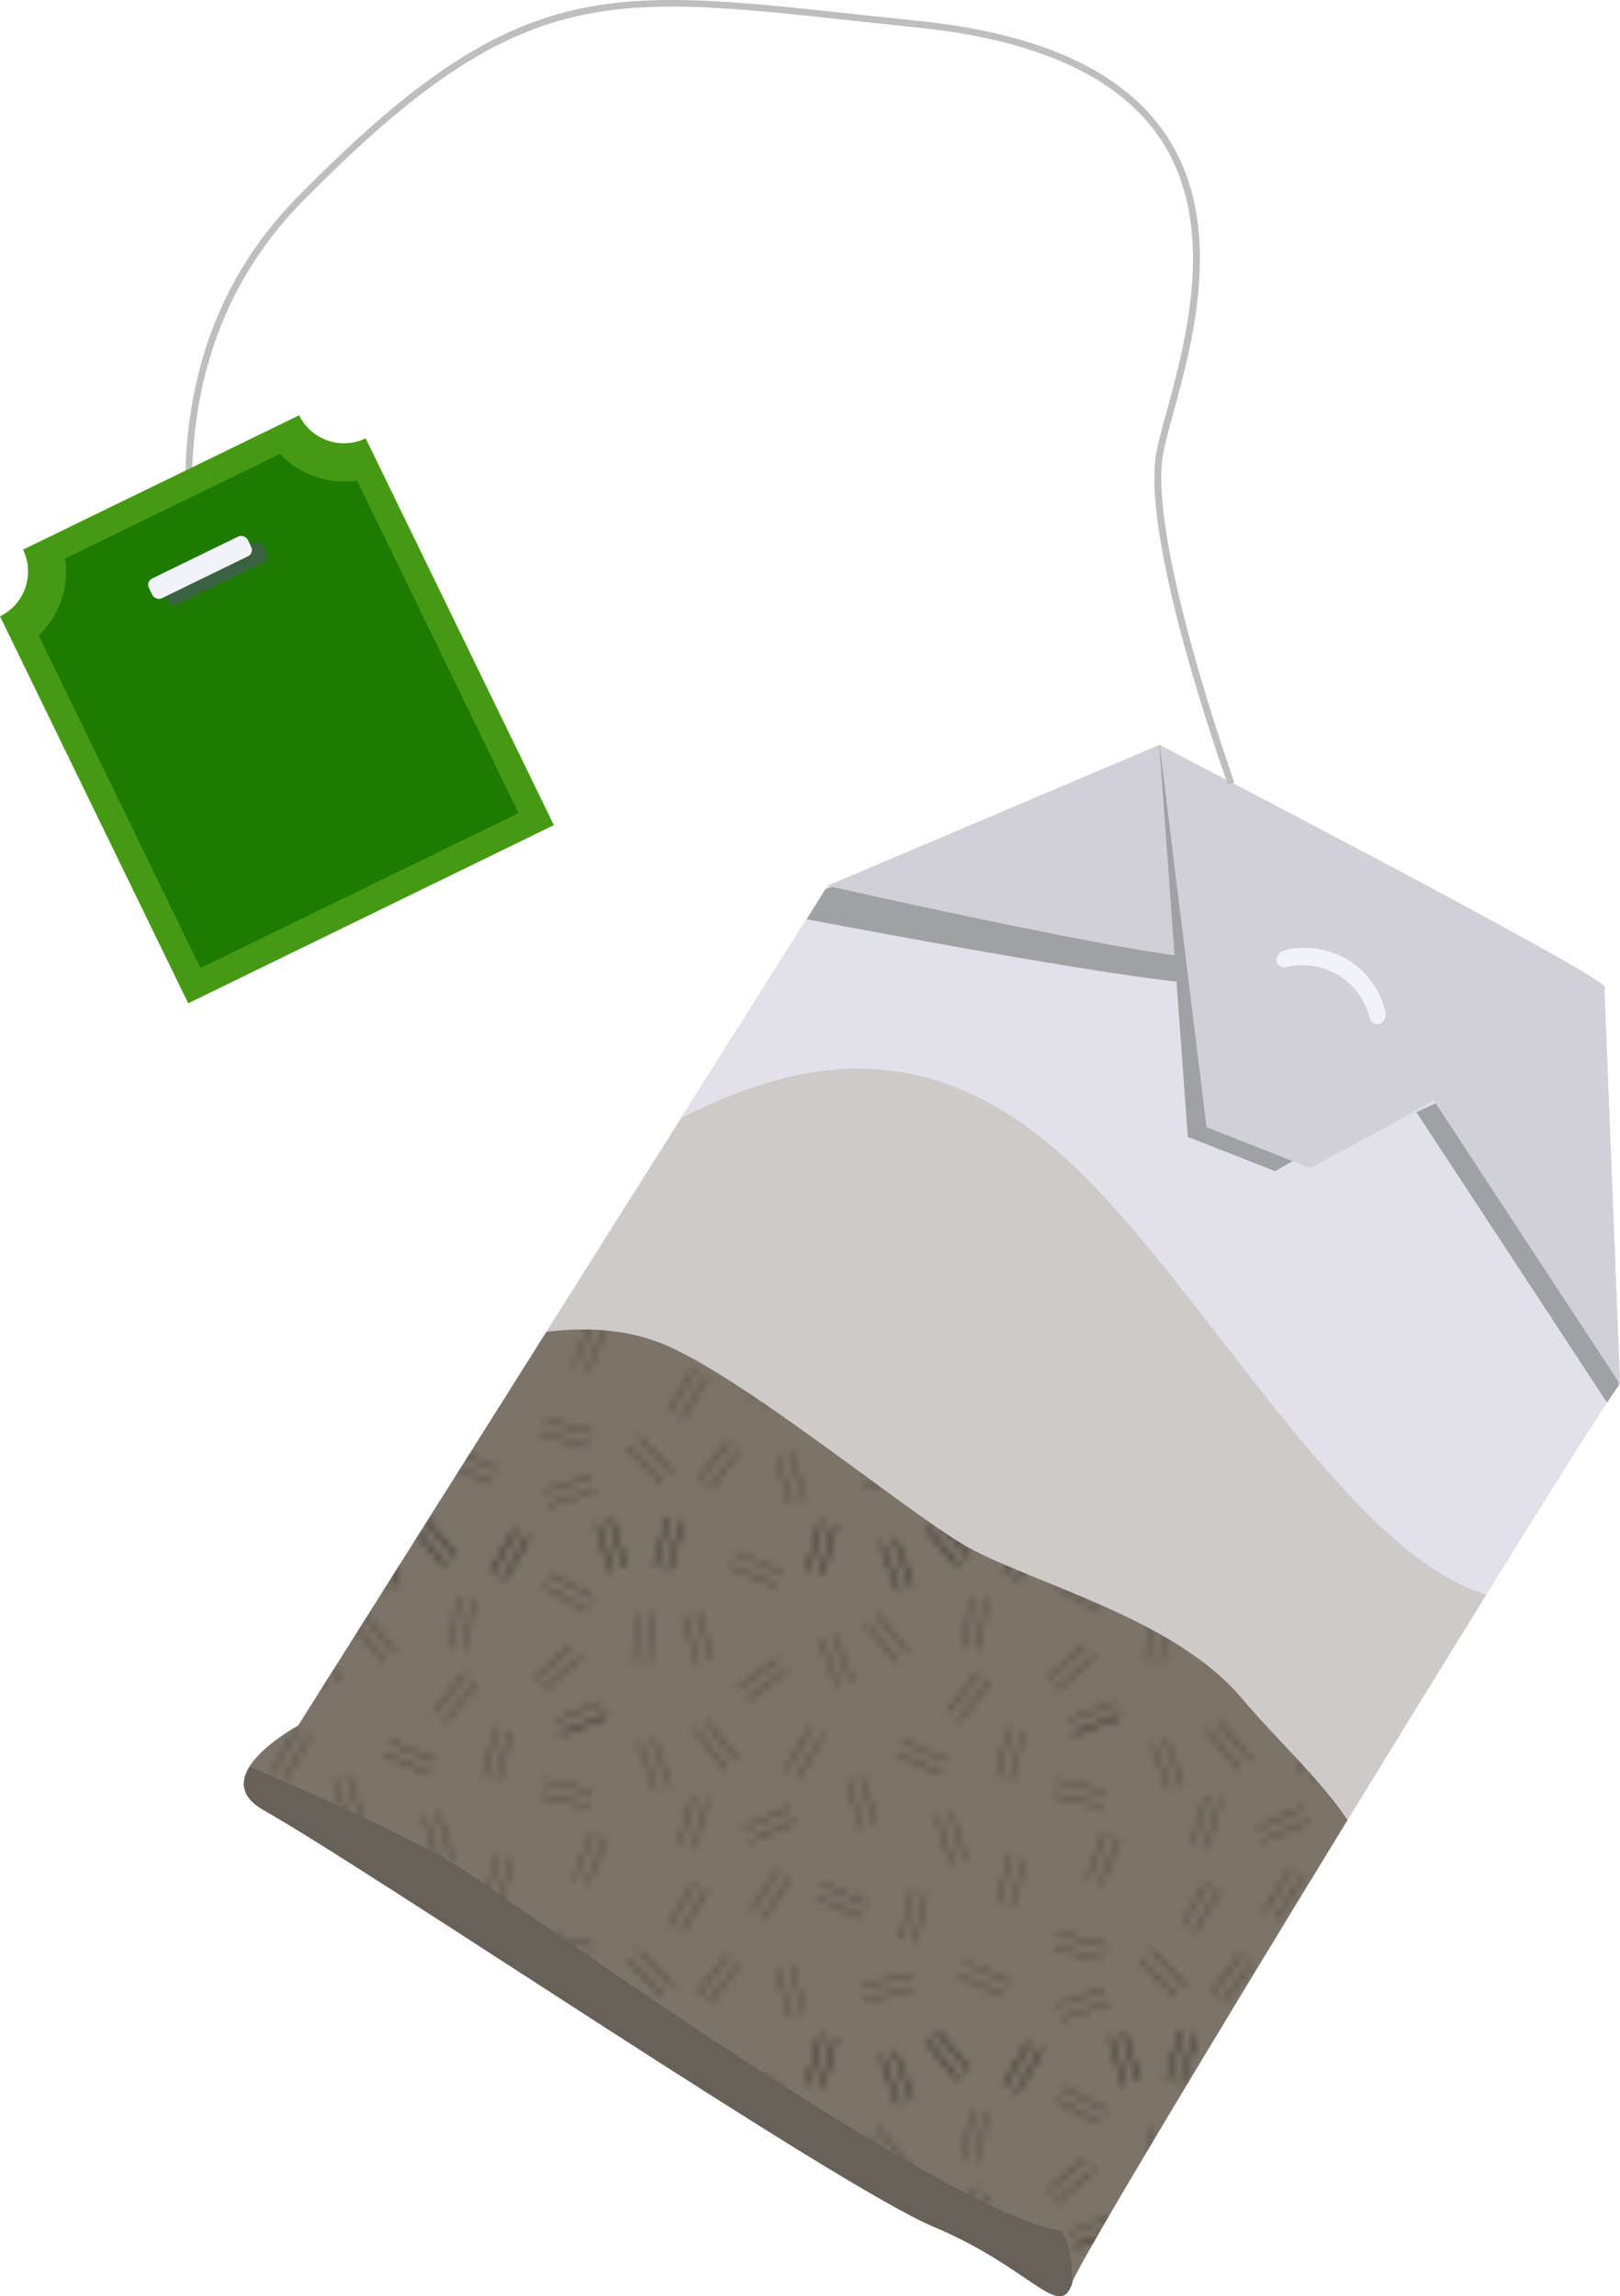 <svg xmlns="http://www.w3.org/2000/svg" xmlns:xlink="http://www.w3.org/1999/xlink" viewBox="0 0 227.41 322.22"><defs><style>.cls-1,.cls-2{fill:none;}.cls-2{stroke:#231f20;stroke-width:0.3px;}.cls-3{fill:#e2e1ea;}.cls-4{fill:#9fa1a3;}.cls-5{fill:#d0d0d6;}.cls-6{fill:#726765;}.cls-7{fill:url(#Hatching_Double);}.cls-8{fill:#bebebe;}.cls-9{fill:#469a13;}.cls-10{fill:#1d7b00;}.cls-11{fill:#564e4d;}.cls-12{fill:#969274;opacity:0.28;}.cls-13{fill:#f2f2f9;}.cls-14{fill:#396340;}</style><pattern id="Hatching_Double" data-name="Hatching Double" width="72" height="72" patternTransform="translate(7 1)" patternUnits="userSpaceOnUse" viewBox="0 0 72 72"><rect class="cls-1" width="72" height="72"/><line class="cls-2" x1="63.7" y1="76.7" x2="67.18" y2="70.62"/><line class="cls-2" x1="65.44" y1="69.63" x2="61.96" y2="75.7"/><line class="cls-2" x1="49" y1="77.5" x2="46.62" y2="70.92"/><line class="cls-2" x1="44.74" y1="71.6" x2="47.12" y2="78.18"/><line class="cls-2" x1="36.43" y1="75.84" x2="38.15" y2="69.05"/><line class="cls-2" x1="36.21" y1="68.56" x2="34.49" y2="75.35"/><line class="cls-2" x1="14.87" y1="75.31" x2="16.78" y2="68.58"/><line class="cls-2" x1="14.85" y1="68.03" x2="12.95" y2="74.77"/><line class="cls-2" x1="8.79" y1="74.93" x2="6.77" y2="68.22"/><line class="cls-2" x1="4.85" y1="68.8" x2="6.87" y2="75.5"/><line class="cls-2" x1="51.02" y1="69.29" x2="55.45" y2="74.71"/><line class="cls-2" x1="57" y1="73.44" x2="52.57" y2="68.03"/><line class="cls-2" x1="71.73" y1="26.3" x2="78.25" y2="23.75"/><line class="cls-2" x1="-0.27" y1="26.3" x2="6.25" y2="23.75"/><line class="cls-2" x1="4.19" y1="40.15" x2="1.63" y2="46.66"/><line class="cls-2" x1="3.49" y1="47.39" x2="6.05" y2="40.88"/><line class="cls-2" x1="69.21" y1="5.66" x2="75.38" y2="8.98"/><line class="cls-2" x1="76.32" y1="7.22" x2="70.16" y2="3.9"/><line class="cls-2" x1="69.26" y1="20.09" x2="74.56" y2="15.52"/><line class="cls-2" x1="73.25" y1="14" x2="67.95" y2="18.58"/><line class="cls-2" x1="71.73" y1="26.3" x2="78.25" y2="23.75"/><line class="cls-2" x1="77.52" y1="21.89" x2="71" y2="24.44"/><line class="cls-2" x1="68.93" y1="34.91" x2="75.75" y2="36.45"/><line class="cls-2" x1="76.2" y1="34.5" x2="69.37" y2="32.96"/><line class="cls-2" x1="68.96" y1="56.28" x2="75.75" y2="58"/><line class="cls-2" x1="76.24" y1="56.06" x2="69.46" y2="54.34"/><line class="cls-2" x1="70" y1="66.25" x2="76.65" y2="64.06"/><line class="cls-2" x1="76.02" y1="62.16" x2="69.37" y2="64.35"/><line class="cls-2" x1="63.7" y1="4.7" x2="67.18" y2="-1.38"/><line class="cls-2" x1="65.44" y1="-2.37" x2="61.96" y2="3.7"/><line class="cls-2" x1="49" y1="5.5" x2="46.62" y2="-1.08"/><line class="cls-2" x1="44.74" y1="-0.4" x2="47.12" y2="6.18"/><line class="cls-2" x1="36.43" y1="3.84" x2="38.15" y2="-2.95"/><line class="cls-2" x1="36.21" y1="-3.44" x2="34.49" y2="3.35"/><line class="cls-2" x1="30.79" y1="3.68" x2="24.34" y2="0.95"/><line class="cls-2" x1="23.56" y1="2.79" x2="30" y2="5.53"/><line class="cls-2" x1="14.87" y1="3.31" x2="16.78" y2="-3.42"/><line class="cls-2" x1="14.85" y1="-3.97" x2="12.95" y2="2.77"/><line class="cls-2" x1="8.79" y1="2.93" x2="6.77" y2="-3.78"/><line class="cls-2" x1="4.85" y1="-3.2" x2="6.87" y2="3.5"/><line class="cls-2" x1="65.44" y1="69.63" x2="61.96" y2="75.7"/><line class="cls-2" x1="63.7" y1="76.7" x2="67.18" y2="70.62"/><line class="cls-2" x1="51.02" y1="69.29" x2="55.45" y2="74.71"/><line class="cls-2" x1="57" y1="73.44" x2="52.57" y2="68.03"/><line class="cls-2" x1="44.74" y1="71.6" x2="47.12" y2="78.18"/><line class="cls-2" x1="49" y1="77.5" x2="46.62" y2="70.92"/><line class="cls-2" x1="36.21" y1="68.56" x2="34.49" y2="75.35"/><line class="cls-2" x1="36.43" y1="75.84" x2="38.15" y2="69.05"/><line class="cls-2" x1="14.85" y1="68.03" x2="12.95" y2="74.77"/><line class="cls-2" x1="14.87" y1="75.31" x2="16.78" y2="68.58"/><line class="cls-2" x1="4.85" y1="68.8" x2="6.87" y2="75.5"/><line class="cls-2" x1="8.79" y1="74.93" x2="6.77" y2="68.22"/><line class="cls-2" x1="18.44" y1="47.13" x2="14.96" y2="53.2"/><line class="cls-2" x1="16.7" y1="54.2" x2="20.18" y2="48.12"/><line class="cls-2" x1="48.5" y1="14.94" x2="44.07" y2="9.53"/><line class="cls-2" x1="42.52" y1="10.79" x2="46.95" y2="16.21"/><line class="cls-2" x1="36.24" y1="13.1" x2="38.62" y2="19.68"/><line class="cls-2" x1="40.5" y1="19" x2="38.12" y2="12.42"/><line class="cls-2" x1="62.79" y1="61.18" x2="56.34" y2="58.45"/><line class="cls-2" x1="55.56" y1="60.29" x2="62" y2="63.03"/><line class="cls-2" x1="62.98" y1="43.22" x2="61.08" y2="49.96"/><line class="cls-2" x1="63" y1="50.5" x2="64.9" y2="43.77"/><line class="cls-2" x1="52.57" y1="37.87" x2="54.58" y2="44.58"/><line class="cls-2" x1="56.5" y1="44" x2="54.48" y2="37.3"/><line class="cls-2" x1="33.02" y1="32.58" x2="36.5" y2="26.5"/><line class="cls-2" x1="34.76" y1="25.51" x2="31.29" y2="31.58"/><line class="cls-2" x1="18.52" y1="25.79" x2="22.95" y2="31.21"/><line class="cls-2" x1="24.5" y1="29.94" x2="20.07" y2="24.53"/><line class="cls-2" x1="10.74" y1="27.6" x2="13.12" y2="34.18"/><line class="cls-2" x1="15" y1="33.5" x2="12.62" y2="26.92"/><line class="cls-2" x1="62.71" y1="25.56" x2="60.99" y2="32.35"/><line class="cls-2" x1="62.93" y1="32.84" x2="64.65" y2="26.05"/><line class="cls-2" x1="46.89" y1="29.19" x2="53.34" y2="31.93"/><line class="cls-2" x1="54.12" y1="30.09" x2="47.67" y2="27.35"/><line class="cls-2" x1="30.07" y1="59.37" x2="32.08" y2="66.08"/><line class="cls-2" x1="34" y1="65.5" x2="31.98" y2="58.8"/><line class="cls-2" x1="48.97" y1="60.45" x2="42.04" y2="61.42"/><line class="cls-2" x1="42.32" y1="63.4" x2="49.25" y2="62.43"/><line class="cls-2" x1="49.11" y1="48.23" x2="47.55" y2="55.05"/><line class="cls-2" x1="49.5" y1="55.5" x2="51.06" y2="48.68"/><line class="cls-2" x1="30.22" y1="45.3" x2="26.48" y2="51.22"/><line class="cls-2" x1="28.17" y1="52.29" x2="31.91" y2="46.37"/><line class="cls-2" x1="31.89" y1="36.7" x2="25.47" y2="39.5"/><line class="cls-2" x1="26.28" y1="41.34" x2="32.69" y2="38.54"/><line class="cls-2" x1="18.37" y1="42.31" x2="20.28" y2="35.58"/><line class="cls-2" x1="18.35" y1="35.03" x2="16.45" y2="41.77"/><line class="cls-2" x1="43.92" y1="38.92" x2="41.9" y2="32.22"/><line class="cls-2" x1="39.98" y1="32.8" x2="42" y2="39.5"/><line class="cls-2" x1="30.2" y1="15.76" x2="24.61" y2="19.97"/><line class="cls-2" x1="25.82" y1="21.57" x2="31.41" y2="17.36"/><line class="cls-2" x1="20.94" y1="15.94" x2="18.99" y2="9.22"/><line class="cls-2" x1="17.07" y1="9.77" x2="19.02" y2="16.5"/><line class="cls-2" x1="10.4" y1="9.42" x2="9.99" y2="16.41"/><line class="cls-2" x1="11.99" y1="16.53" x2="12.39" y2="9.54"/><line class="cls-2" x1="23.25" y1="57.28" x2="19" y2="62.84"/><line class="cls-2" x1="20.58" y1="64.05" x2="24.84" y2="58.49"/><line class="cls-2" x1="15.46" y1="61.69" x2="10.61" y2="56.64"/><line class="cls-2" x1="9.17" y1="58.03" x2="14.01" y2="63.08"/><line class="cls-2" x1="55.5" y1="24.5" x2="59.9" y2="19.06"/><line class="cls-2" x1="58.35" y1="17.8" x2="53.95" y2="23.24"/><line class="cls-2" x1="58.53" y1="14.33" x2="59.31" y2="7.38"/><line class="cls-2" x1="57.33" y1="7.15" x2="56.54" y2="14.11"/><line class="cls-2" x1="35.56" y1="49.29" x2="42" y2="52.03"/><line class="cls-2" x1="42.79" y1="50.18" x2="36.34" y2="47.45"/><line class="cls-2" x1="51.02" y1="-2.71" x2="55.45" y2="2.71"/><line class="cls-2" x1="57" y1="1.44" x2="52.57" y2="-3.97"/><line class="cls-2" x1="-2.79" y1="5.66" x2="3.38" y2="8.98"/><line class="cls-2" x1="4.32" y1="7.22" x2="-1.84" y2="3.9"/><line class="cls-2" x1="-2.74" y1="20.09" x2="2.56" y2="15.52"/><line class="cls-2" x1="1.25" y1="14" x2="-4.05" y2="18.58"/><line class="cls-2" x1="-0.27" y1="26.3" x2="6.25" y2="23.75"/><line class="cls-2" x1="5.52" y1="21.89" x2="-1" y2="24.44"/><line class="cls-2" x1="-3.07" y1="34.91" x2="3.75" y2="36.45"/><line class="cls-2" x1="4.2" y1="34.5" x2="-2.63" y2="32.96"/><line class="cls-2" x1="-3.04" y1="56.28" x2="3.75" y2="58"/><line class="cls-2" x1="4.24" y1="56.06" x2="-2.54" y2="54.34"/><line class="cls-2" x1="-2" y1="66.25" x2="4.65" y2="64.06"/><line class="cls-2" x1="4.02" y1="62.16" x2="-2.63" y2="64.35"/><line class="cls-2" x1="65.44" y1="-2.37" x2="61.96" y2="3.7"/><line class="cls-2" x1="63.7" y1="4.7" x2="67.18" y2="-1.38"/><line class="cls-2" x1="51.02" y1="-2.71" x2="55.45" y2="2.71"/><line class="cls-2" x1="57" y1="1.44" x2="52.57" y2="-3.97"/><line class="cls-2" x1="44.74" y1="-0.4" x2="47.12" y2="6.18"/><line class="cls-2" x1="49" y1="5.5" x2="46.62" y2="-1.08"/><line class="cls-2" x1="36.21" y1="-3.44" x2="34.49" y2="3.35"/><line class="cls-2" x1="36.43" y1="3.84" x2="38.15" y2="-2.95"/><line class="cls-2" x1="14.85" y1="-3.97" x2="12.95" y2="2.77"/><line class="cls-2" x1="14.87" y1="3.31" x2="16.78" y2="-3.42"/><line class="cls-2" x1="4.85" y1="-3.2" x2="6.87" y2="3.5"/><line class="cls-2" x1="8.79" y1="2.93" x2="6.77" y2="-3.78"/></pattern></defs><title>teabag</title><g id="Layer_2" data-name="Layer 2"><g id="Compost"><path class="cls-3" d="M227.41,194.23c-2.64,2.64-75.18,120.92-76.94,126.2s-5.72-2.2-19.35-7.92S52.58,262.83,37,254c-8.4-4.75,4.83-11.87,4.83-11.87l74.31-117.84,46.61-19.78,62.43,33.85Z"/><path class="cls-4" d="M115.89,124.77,113.24,129c15.33,2.9,55.77,10.38,57,8.78l-8.68-29.68Z"/><path class="cls-5" d="M170.25,134.22c-1.32,2-54.08-9.9-54.08-9.9l46.61-19.78Z"/><path class="cls-4" d="M225.21,143.76l-26.38,12.31,26.77,40.77c.76-1.17,1.31-2,1.61-2.36Z"/><polygon class="cls-5" points="225.22 138.39 227.41 194.23 198.83 150.71 225.22 138.39"/><path class="cls-4" d="M179,164.35c7.42-4.41,39.21-21.08,44.47-26.88-12.92-7.71-60.73-32.93-60.73-32.93l4,55Z"/><path class="cls-5" d="M162.78,104.54s60.24,31.22,62.43,33.85-41.33,25.51-41.33,25.51l-14.51-5.72Z"/><path class="cls-6" d="M174.21,238.2c-9.67-11.43-30.34-16.27-39.13-21.54s-31.22-23.75-42.21-28.14c-5.59-2.24-11.51-2.2-16.16-1.62L41.86,242.16S28.63,249.28,37,254c15.55,8.8,80.46,52.76,94.09,58.48s17.59,13.19,19.35,7.92c.89-2.67,19.83-34.16,38.71-65C185.54,249.89,179.49,244.44,174.21,238.2Z"/><path class="cls-7" d="M174.21,238.2c-9.67-11.43-30.34-16.27-39.13-21.54s-31.22-23.75-42.21-28.14c-5.59-2.24-11.51-2.2-16.16-1.62L41.86,242.16S28.63,249.28,37,254c15.55,8.8,80.46,52.76,94.09,58.48s17.59,13.19,19.35,7.92c.89-2.67,19.83-34.16,38.71-65C185.54,249.89,179.49,244.44,174.21,238.2Z"/><path class="cls-8" d="M172.39,110.15c-.5-1.4-12.27-34.29-10.07-46.59.28-1.56.83-3.59,1.48-5.94,2.69-9.83,7.2-26.29-1.07-38.37-5.82-8.5-17.21-13.67-33.86-15.38C86.52-.46,75-4.76,42.48,28.25,30.14,40.79,25.11,57.5,27.53,77.9L26.6,78c-2.46-20.7,2.66-37.66,15.22-50.42C74.58-5.7,86.45-1.41,129,2.94c16.93,1.74,28.54,7,34.53,15.78,8.52,12.44,3.94,29.16,1.2,39.15-.64,2.33-1.19,4.34-1.46,5.86-2.15,12.05,9.91,45.76,10,46.1Z"/><path class="cls-9" d="M42,58.28,3.23,77.13A7,7,0,0,1,0,86.49l26.42,54.3,51.33-25L51.33,61.51A7,7,0,0,1,42,58.28Z"/><path class="cls-10" d="M5.43,89.17a12.38,12.38,0,0,0,3.72-10.8L39.3,63.7a12.43,12.43,0,0,0,9,3.87,13.8,13.8,0,0,0,1.82-.13L72.8,114.1,28.14,135.84Z"/><path class="cls-11" d="M149,313.1c-17.15-3-74.86-44.85-84.09-50.79-6.38-4.1-21.25-10.71-29.84-14.41-1.27,2-1.33,4.26,2,6.13,15.55,8.8,80.46,52.76,94.09,58.48s17.59,13.19,19.35,7.92h0C150.55,317.42,150.08,314.67,149,313.1Z"/><path class="cls-12" d="M150.47,320.43c1.2-3.63,35.78-60.51,58.19-96.67-19.29-5.55-39.51-42.83-58.18-60.38-20.3-19.07-38.77-14.51-54.81-6.54L41.86,242.16S28.63,249.28,37,254c15.55,8.8,80.46,52.76,94.09,58.48S148.71,325.7,150.47,320.43Z"/><path class="cls-13" d="M192.25,142.76a9.71,9.71,0,0,0-11.58-7.07,1.18,1.18,0,0,1-1.49-.82h0a1.57,1.57,0,0,1,1.38-1.58,11.64,11.64,0,0,1,13.87,8.48,1.56,1.56,0,0,1-.77,1.94h0A1.18,1.18,0,0,1,192.25,142.76Z"/><rect class="cls-14" x="22.53" y="78.94" width="15.44" height="3.09" rx="0.99" ry="0.99" transform="translate(-32.17 21.35) rotate(-25.95)"/><rect class="cls-13" x="20.36" y="78.08" width="15.44" height="3.09" rx="0.99" ry="0.99" transform="translate(-32.01 20.31) rotate(-25.95)"/></g></g></svg>